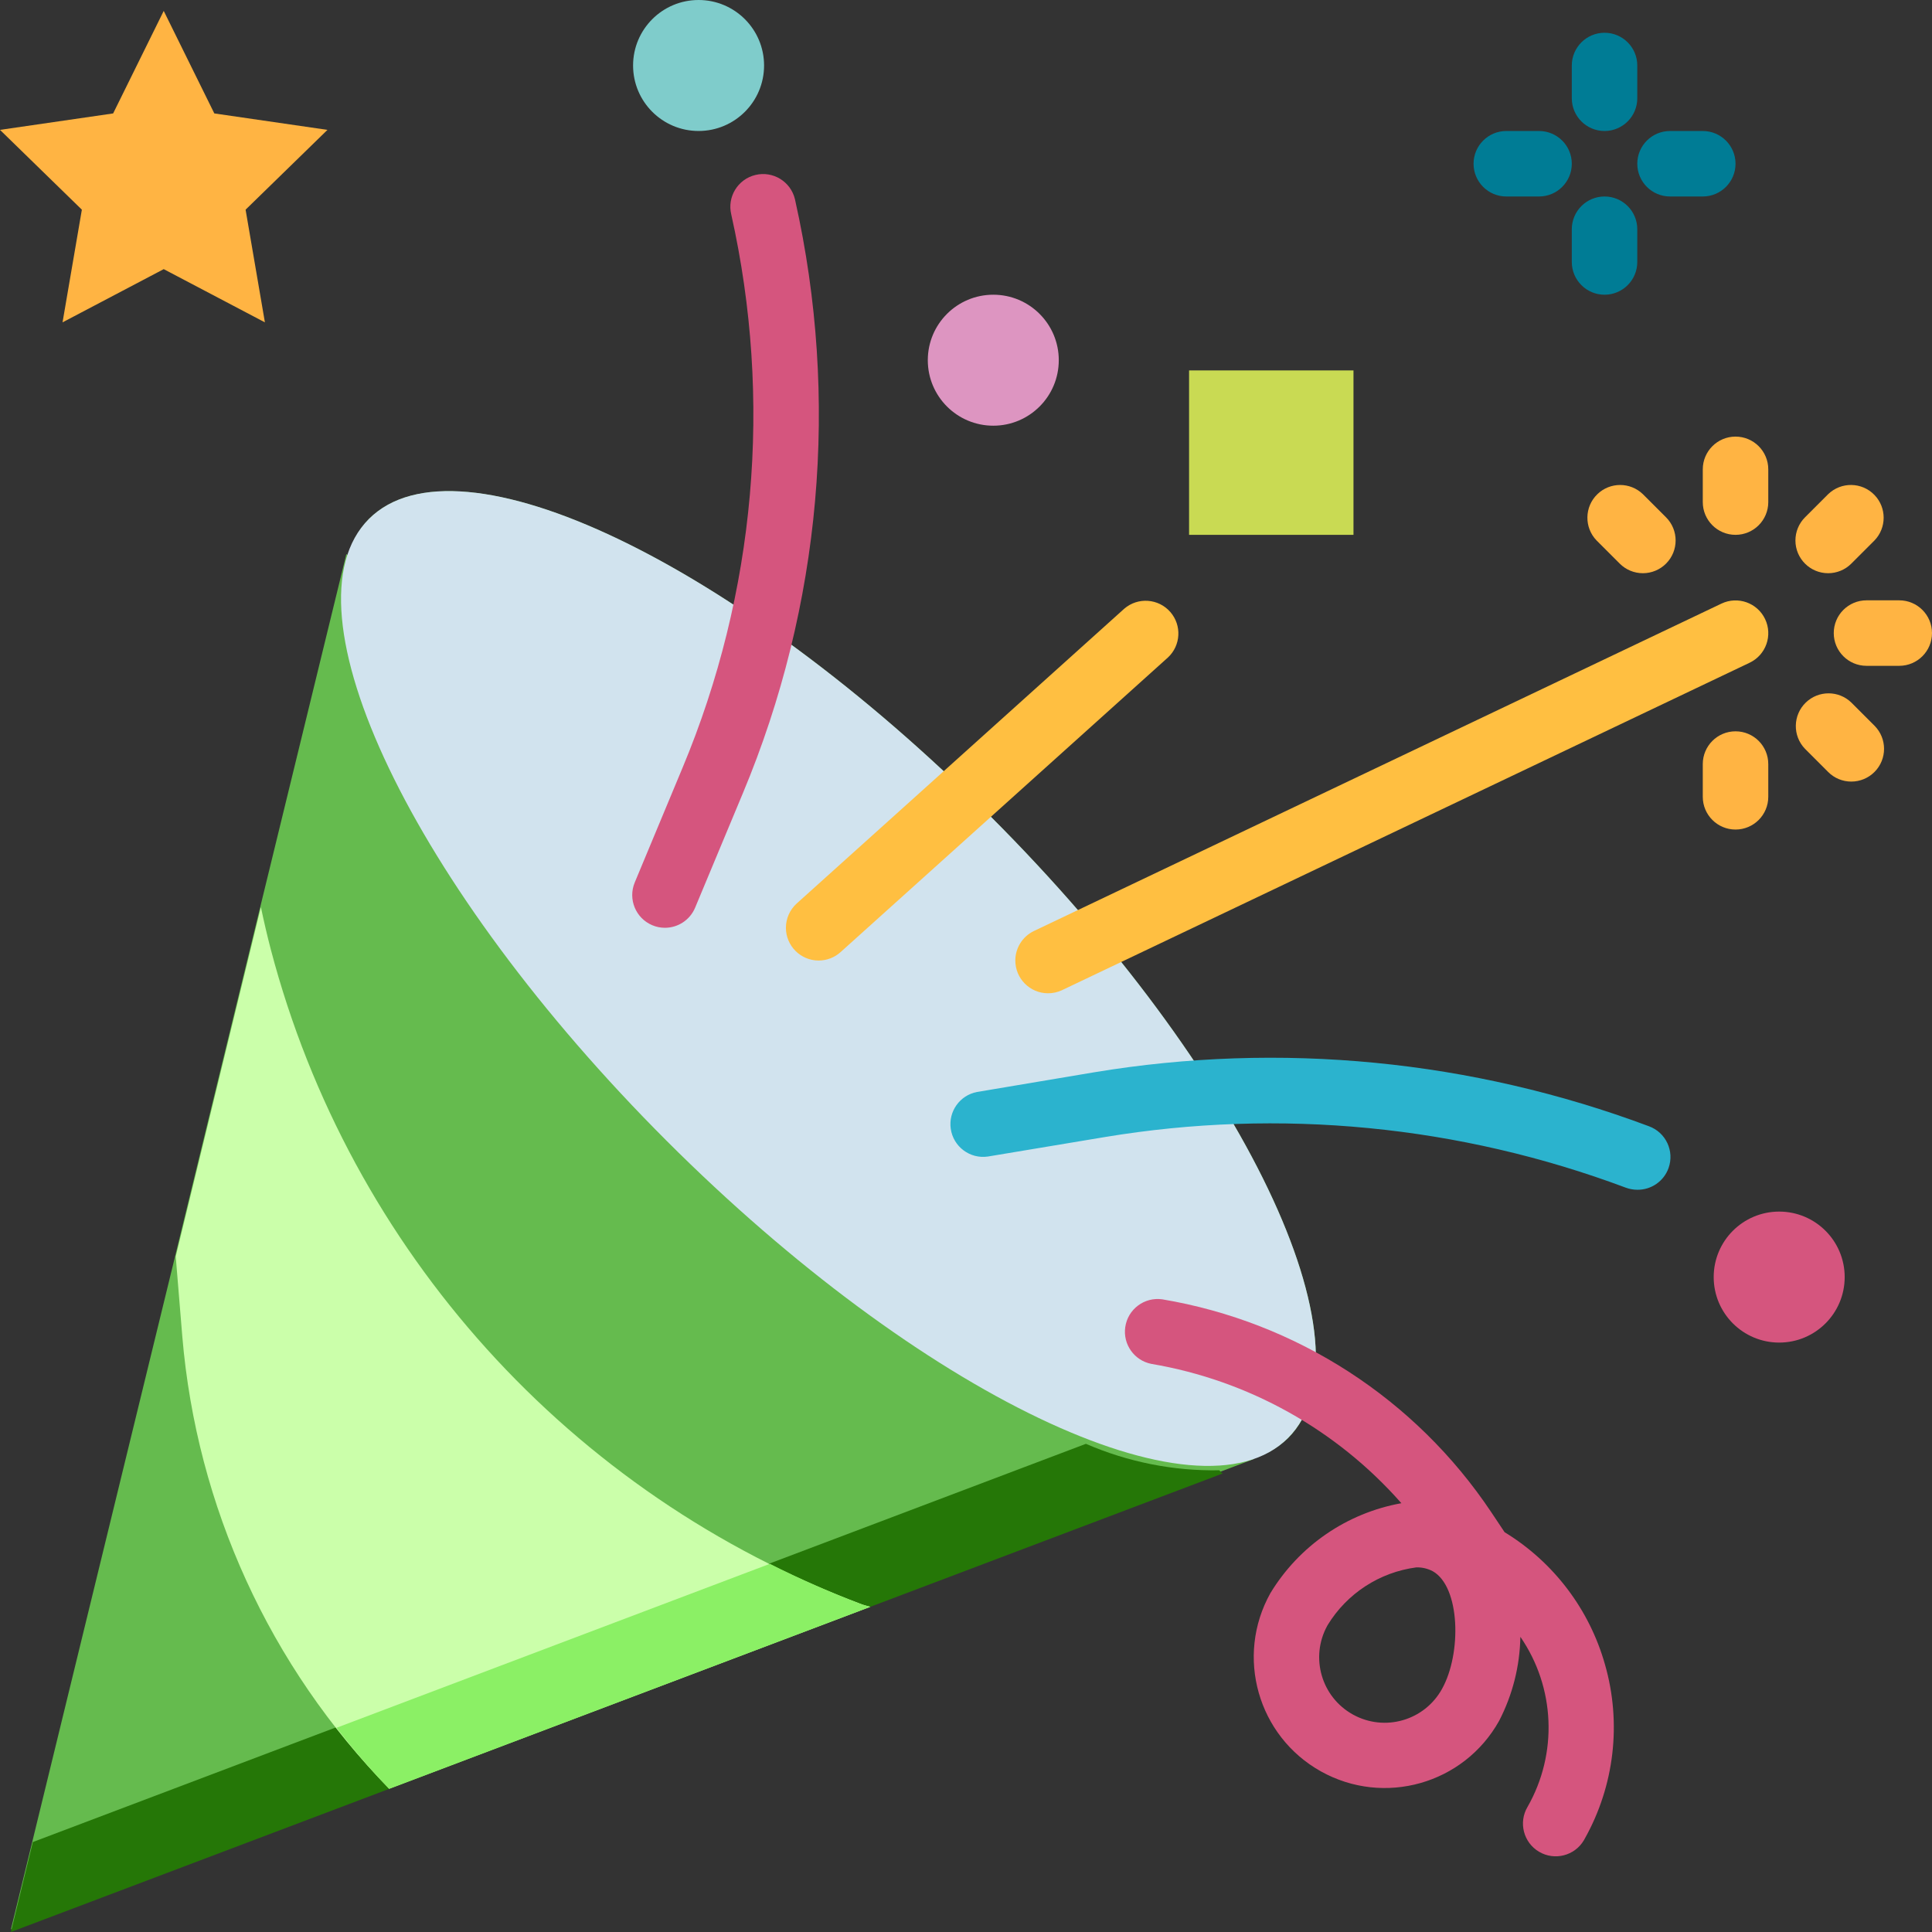 <svg width="180" height="180" viewBox="0 0 180 180" fill="none" xmlns="http://www.w3.org/2000/svg">
<rect x="0" y="0" width="180" height="180" fill="#333333" stroke="none"/>
<path d="M92.287 76.073C68.639 52.429 42.71 40.021 34.369 48.359C33.454 49.318 32.781 50.48 32.404 51.752L32.27 51.617L24.305 84.261L16.372 116.808L6.97 155.346L1.017 179.753L36.258 166.418L81.081 149.458L116.84 135.927L116.797 135.885C117.994 135.503 119.089 134.855 120 133.99C128.341 125.649 115.934 99.72 92.287 76.073Z" fill="#65BB4E"/>
<path d="M92.286 76.063C68.64 52.417 42.71 40.009 34.37 48.349C26.03 56.689 38.438 82.619 62.085 106.265C85.731 129.911 111.661 142.319 120.001 133.979C128.341 125.64 115.932 99.71 92.286 76.063Z" fill="#D1E3EE"/>
<path d="M113.594 136.983C109.324 137.058 105.088 136.217 101.171 134.518L71.943 145.577L27.105 162.522L3.061 171.619L1.017 180L36.258 166.665L81.081 149.705L113.899 137.288L113.594 136.983Z" fill="#257707"/>
<path d="M152.543 110.847C152.178 110.845 151.816 110.78 151.473 110.654C135.985 104.852 119.243 103.225 102.928 105.938L92.03 107.753C90.362 107.991 88.817 106.832 88.579 105.164C88.349 103.552 89.424 102.044 91.023 101.737L101.924 99.906C119.296 97.02 137.122 98.751 153.614 104.925C155.2 105.495 156.023 107.242 155.454 108.828C155.014 110.053 153.845 110.863 152.543 110.847Z" fill="#2BB3CE"/>
<path d="M97.628 92.542C95.944 92.532 94.585 91.158 94.595 89.473C94.602 88.31 95.27 87.252 96.317 86.745L160.384 56.236C161.906 55.512 163.726 56.158 164.451 57.679C165.176 59.201 164.53 61.022 163.008 61.746L98.94 92.255C98.53 92.447 98.082 92.545 97.628 92.542Z" fill="#FFBF41"/>
<path d="M61.952 86.44C61.549 86.441 61.151 86.361 60.78 86.205C59.225 85.556 58.49 83.77 59.139 82.215V82.215L63.575 71.57C70.4 55.261 71.991 37.235 68.13 19.983C67.734 18.345 68.741 16.697 70.379 16.301C72.016 15.905 73.665 16.913 74.061 18.55C74.069 18.586 74.077 18.623 74.085 18.659C78.222 37.14 76.516 56.45 69.204 73.919L64.764 84.564C64.291 85.699 63.182 86.439 61.952 86.44Z" fill="#D5557E"/>
<path d="M165.763 125.085C169.133 125.085 171.865 122.353 171.865 118.983C171.865 115.613 169.133 112.881 165.763 112.881C162.393 112.881 159.661 115.613 159.661 118.983C159.661 122.353 162.393 125.085 165.763 125.085Z" fill="#D5557E"/>
<path d="M92.543 39.661C95.912 39.661 98.644 36.929 98.644 33.559C98.644 30.189 95.912 27.458 92.543 27.458C89.173 27.458 86.441 30.189 86.441 33.559C86.441 36.929 89.173 39.661 92.543 39.661Z" fill="#DD95C1"/>
<path d="M65.085 12.203C61.715 12.203 58.983 9.472 58.983 6.102C58.983 2.732 61.715 0 65.085 0C68.455 0 71.187 2.732 71.187 6.102C71.187 9.472 68.455 12.203 65.085 12.203Z" fill="#7FCCCB"/>
<path d="M149.492 27.459C147.807 27.459 146.441 26.093 146.441 24.408V21.357C146.441 19.672 147.807 18.306 149.492 18.306C151.176 18.306 152.542 19.672 152.542 21.357V24.408C152.542 26.093 151.177 27.459 149.492 27.459Z" fill="#007C95"/>
<path d="M149.492 12.205C147.807 12.205 146.441 10.839 146.441 9.154V6.103C146.441 4.418 147.807 3.052 149.492 3.052C151.176 3.052 152.542 4.418 152.542 6.103V9.154C152.542 10.839 151.177 12.205 149.492 12.205Z" fill="#007C95"/>
<path d="M158.644 18.306H155.593C153.908 18.306 152.542 16.94 152.542 15.255C152.542 13.571 153.908 12.205 155.593 12.205H158.644C160.329 12.205 161.695 13.571 161.695 15.255C161.695 16.94 160.329 18.306 158.644 18.306Z" fill="#007C95"/>
<path d="M143.39 18.306H140.339C138.654 18.306 137.288 16.94 137.288 15.255C137.288 13.571 138.654 12.205 140.339 12.205H143.39C145.075 12.205 146.441 13.571 146.441 15.255C146.441 16.94 145.075 18.306 143.39 18.306Z" fill="#007C95"/>
<path d="M25.235 88.475C24.893 87.169 24.588 85.851 24.305 84.508L16.372 117.055L16.983 124.496C18.312 140.36 25.127 155.265 36.255 166.649L81.081 149.705C80.837 149.629 80.584 149.574 80.339 149.491C53.158 139.3 32.614 116.55 25.235 88.475Z" fill="#CBFFAA"/>
<path d="M81.081 149.705C80.837 149.629 80.583 149.574 80.339 149.492C77.403 148.38 74.527 147.114 71.724 145.699L31.349 160.975C32.88 162.96 34.518 164.86 36.258 166.665L81.081 149.705Z" fill="#8BF065"/>
<path d="M126.101 34.511V49.83H110.783V34.511H126.101Z" fill="#C9DA53"/>
<path d="M76.272 89.491C74.588 89.49 73.222 88.124 73.222 86.439C73.223 85.575 73.589 84.752 74.231 84.173L104.74 56.715C106.014 55.613 107.941 55.752 109.043 57.026C110.115 58.265 110.017 60.129 108.822 61.249L78.313 88.707C77.754 89.211 77.026 89.49 76.272 89.491Z" fill="#FFBF41"/>
<path d="M161.695 77.287C160.01 77.287 158.644 75.921 158.644 74.237V71.186C158.644 69.501 160.01 68.135 161.695 68.135C163.38 68.135 164.746 69.501 164.746 71.186V74.237C164.746 75.921 163.38 77.287 161.695 77.287Z" fill="#FFB443"/>
<path d="M172.483 72.818C171.673 72.82 170.896 72.498 170.326 71.924L168.169 69.767C166.998 68.555 167.032 66.624 168.243 65.453C169.426 64.311 171.3 64.311 172.483 65.453L174.64 67.61C175.831 68.802 175.831 70.733 174.639 71.925C174.067 72.496 173.291 72.818 172.483 72.818Z" fill="#FFB443"/>
<path d="M176.949 62.033H173.898C172.213 62.033 170.847 60.667 170.847 58.982C170.847 57.297 172.213 55.931 173.898 55.931H176.949C178.634 55.931 180 57.297 180 58.982C180 60.667 178.634 62.033 176.949 62.033Z" fill="#FFB443"/>
<path d="M170.326 53.405C168.641 53.405 167.275 52.039 167.276 50.354C167.276 49.545 167.597 48.769 168.169 48.197L170.326 46.041C171.538 44.87 173.469 44.903 174.64 46.115C175.781 47.297 175.781 49.172 174.64 50.355L172.483 52.511C171.911 53.083 171.135 53.405 170.326 53.405Z" fill="#FFB443"/>
<path d="M161.695 49.83C160.01 49.83 158.644 48.464 158.644 46.779V43.728C158.644 42.043 160.01 40.677 161.695 40.677C163.38 40.677 164.746 42.043 164.746 43.728V46.779C164.746 48.464 163.38 49.83 161.695 49.83Z" fill="#FFB443"/>
<path d="M153.064 53.405C152.255 53.405 151.479 53.084 150.907 52.511L148.75 50.355C147.58 49.143 147.613 47.211 148.825 46.041C150.007 44.899 151.881 44.899 153.064 46.041L155.221 48.197C156.412 49.389 156.412 51.321 155.22 52.512C154.649 53.084 153.873 53.405 153.064 53.405Z" fill="#FFB443"/>
<path d="M15.254 1.016L19.968 10.568L30.509 12.1L22.881 19.535L24.681 30.033L15.254 25.075L5.827 30.033L7.627 19.535L0 12.1L10.541 10.568L15.254 1.016Z" fill="#FFB443"/>
<path d="M149.533 155.079C148.082 149.936 144.741 145.533 140.179 142.75L138.922 140.865C131.874 130.325 120.792 123.159 108.288 121.056C106.62 120.818 105.075 121.977 104.837 123.645C104.607 125.257 105.683 126.765 107.282 127.072C116.3 128.603 124.519 133.184 130.563 140.05C125.481 140.964 121.037 144.016 118.359 148.431C115.074 154.316 117.181 161.749 123.065 165.035C128.95 168.321 136.384 166.214 139.669 160.329C140.924 157.906 141.602 155.226 141.649 152.498C144.896 157.212 145.155 163.369 142.318 168.341C141.458 169.79 141.936 171.662 143.385 172.521C144.834 173.381 146.706 172.903 147.565 171.454C147.593 171.407 147.619 171.36 147.644 171.312C150.416 166.37 151.096 160.525 149.533 155.079ZM134.349 157.352C132.72 160.302 129.009 161.374 126.059 159.745C123.108 158.117 122.036 154.405 123.665 151.455C123.674 151.439 123.683 151.422 123.692 151.406C125.493 148.458 128.529 146.481 131.954 146.03C132.484 146.015 133.009 146.137 133.479 146.384C136.054 147.821 136.191 154.051 134.349 157.352Z" fill="#D5557E"/>
</svg>
